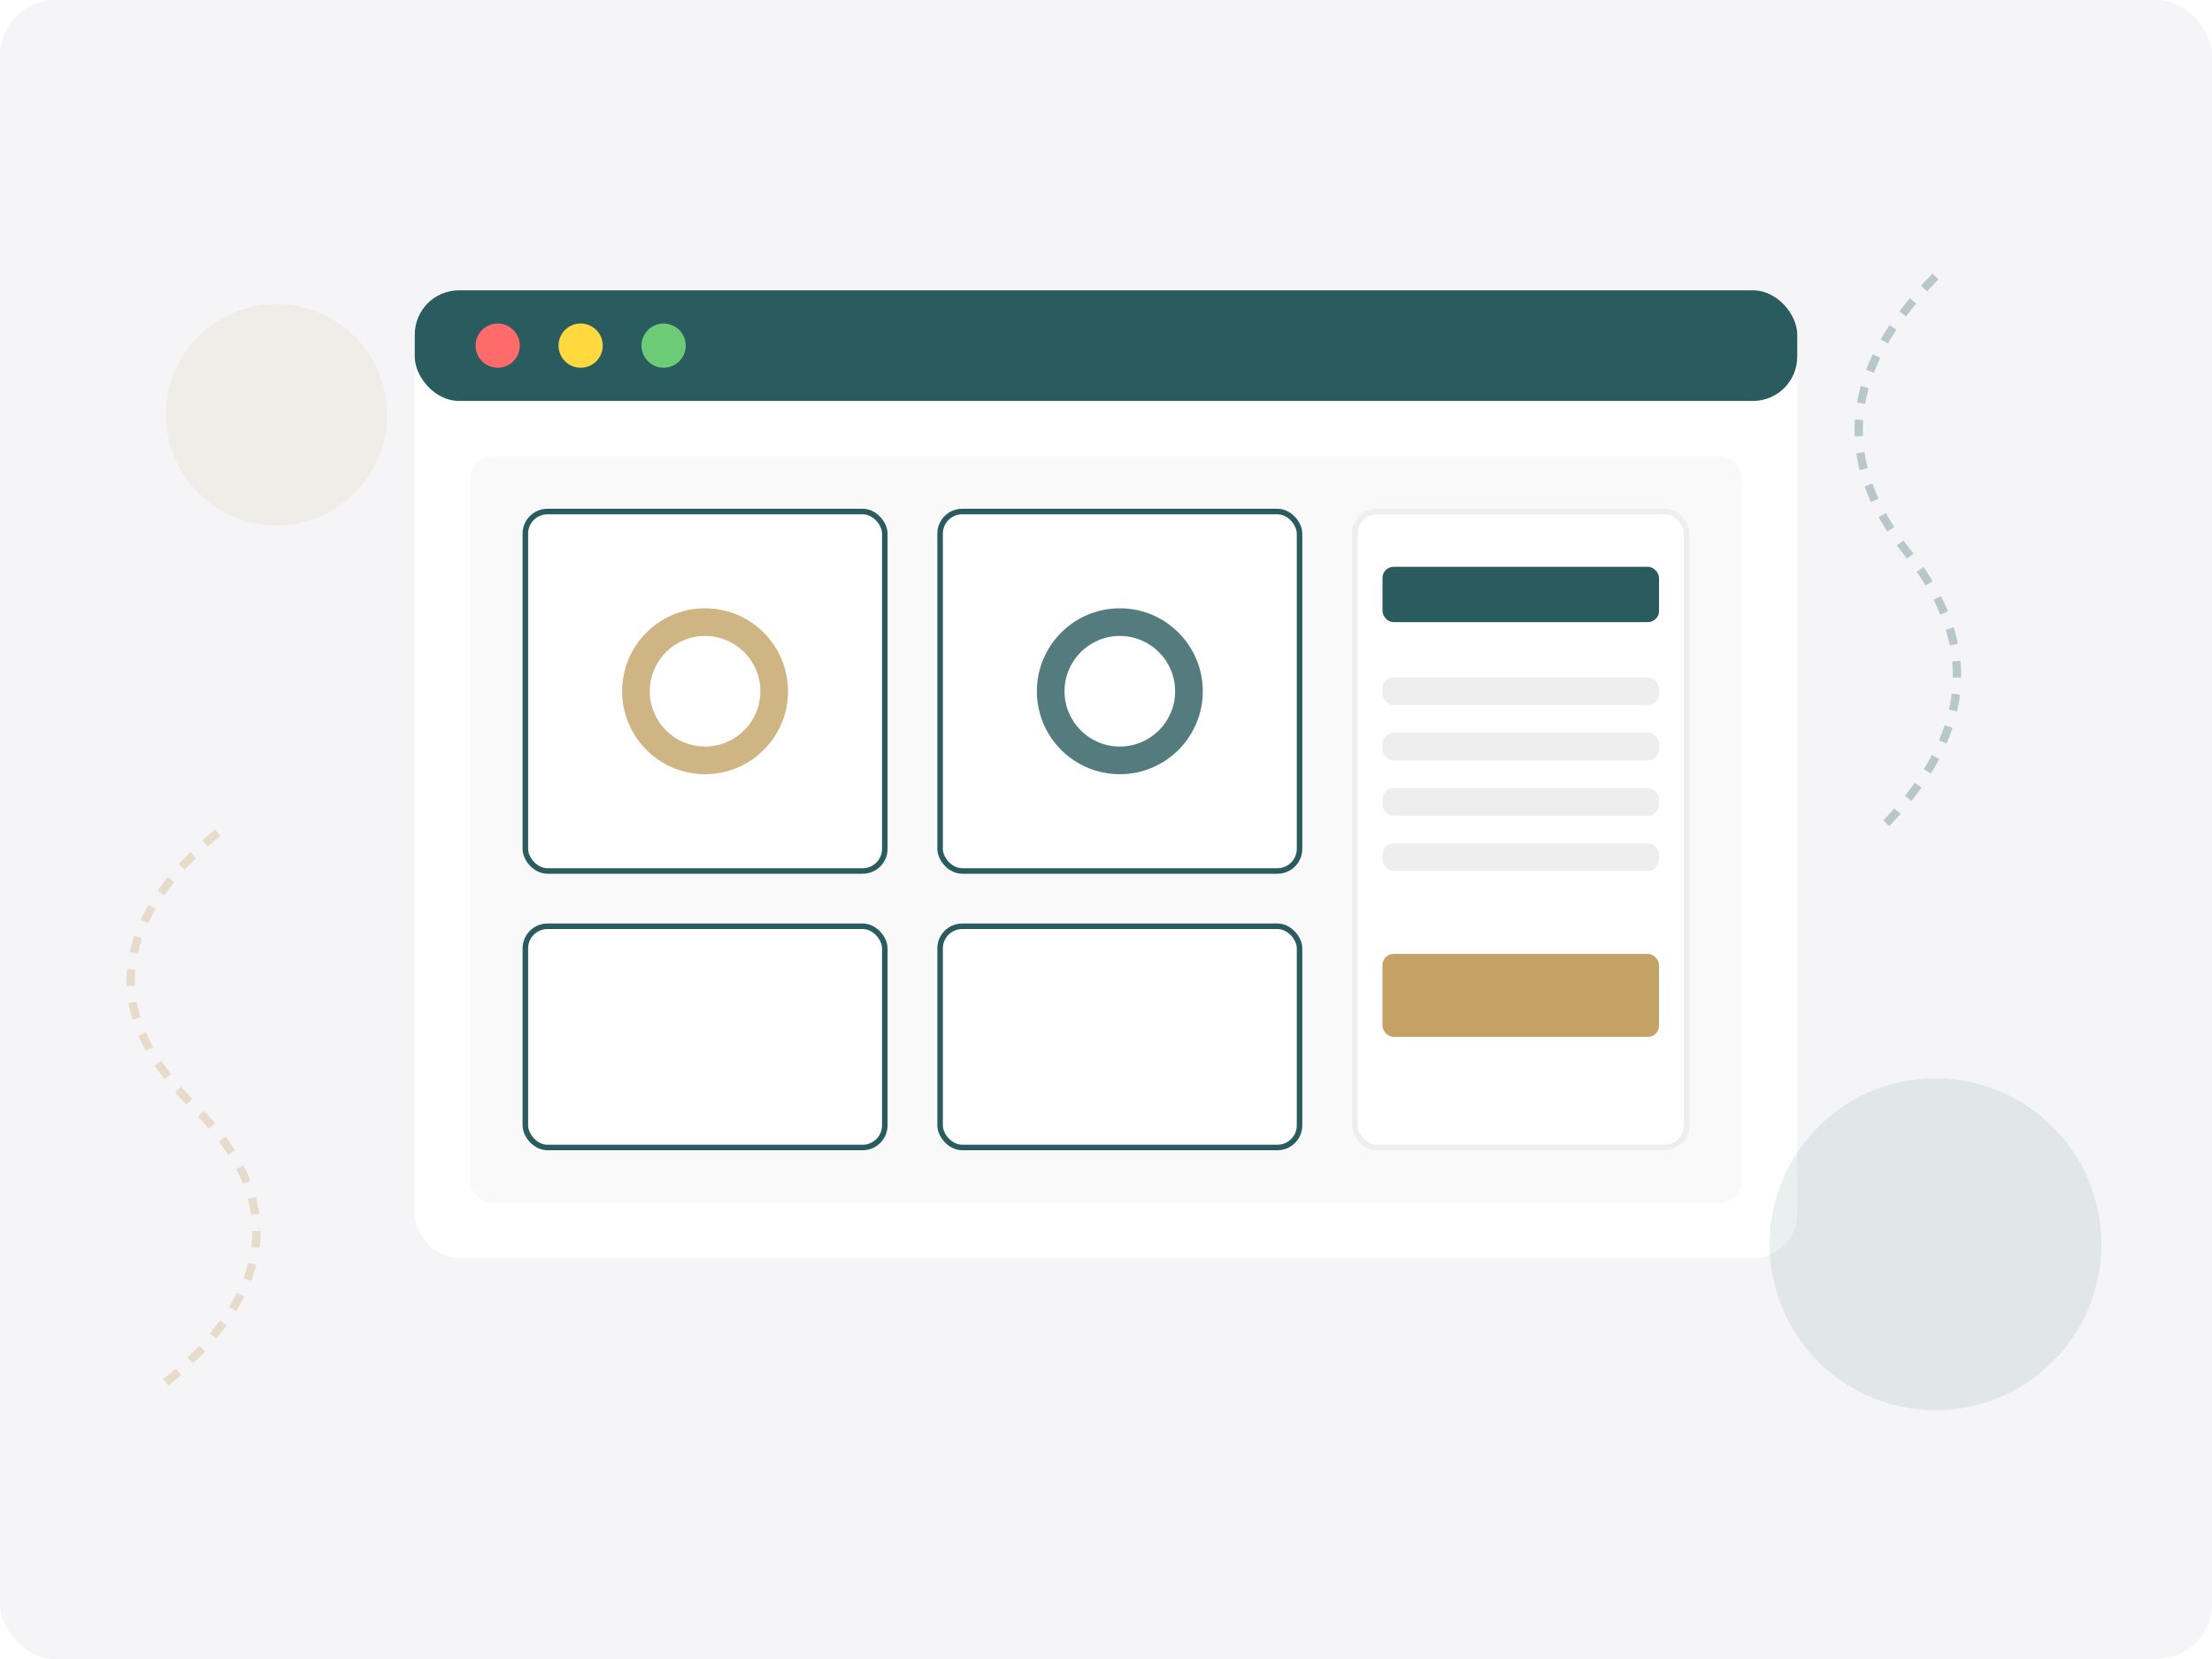 <svg width="800" height="600" viewBox="0 0 800 600" fill="none" xmlns="http://www.w3.org/2000/svg">
  <rect width="800" height="600" rx="20" fill="#F5F5F7"/>
  <g filter="url(#filter0_d)">
    <rect x="150" y="100" width="500" height="350" rx="16" fill="white"/>
    
    <!-- Browser Header -->
    <rect x="150" y="100" width="500" height="40" rx="16" fill="#2A5B5E" />
    <circle cx="180" cy="120" r="8" fill="#FF6B6B"/>
    <circle cx="210" cy="120" r="8" fill="#FFD93D"/>
    <circle cx="240" cy="120" r="8" fill="#6BCB77"/>
    
    <!-- Browser Content -->
    <rect x="170" y="160" width="460" height="270" rx="8" fill="#F9F9F9"/>
    
    <!-- Jewelry Display Grid -->
    <rect x="190" y="180" width="130" height="130" rx="8" fill="#FFFFFF" stroke="#2A5B5E" stroke-width="2"/>
    <rect x="340" y="180" width="130" height="130" rx="8" fill="#FFFFFF" stroke="#2A5B5E" stroke-width="2"/>
    <rect x="190" y="330" width="130" height="80" rx="8" fill="#FFFFFF" stroke="#2A5B5E" stroke-width="2"/>
    <rect x="340" y="330" width="130" height="80" rx="8" fill="#FFFFFF" stroke="#2A5B5E" stroke-width="2"/>
    
    <!-- Ring Icons -->
    <circle cx="255" cy="245" r="30" fill="#C4A265" opacity="0.8"/>
    <circle cx="255" cy="245" r="20" fill="white"/>
    
    <circle cx="405" cy="245" r="30" fill="#2A5B5E" opacity="0.8"/>
    <circle cx="405" cy="245" r="20" fill="white"/>
    
    <!-- Navigation Bar -->
    <rect x="490" y="180" width="120" height="230" rx="8" fill="#FFFFFF" stroke="#EEEEEE" stroke-width="2"/>
    <rect x="500" y="200" width="100" height="20" rx="4" fill="#2A5B5E"/>
    <rect x="500" y="240" width="100" height="10" rx="4" fill="#EEEEEE"/>
    <rect x="500" y="260" width="100" height="10" rx="4" fill="#EEEEEE"/>
    <rect x="500" y="280" width="100" height="10" rx="4" fill="#EEEEEE"/>
    <rect x="500" y="300" width="100" height="10" rx="4" fill="#EEEEEE"/>
    <rect x="500" y="340" width="100" height="30" rx="4" fill="#C4A265"/>
  </g>
  
  <!-- Decorative Elements -->
  <circle cx="100" cy="150" r="40" fill="#C4A265" opacity="0.1"/>
  <circle cx="700" cy="450" r="60" fill="#2A5B5E" opacity="0.1"/>
  <path d="M60,500 Q120,450 70,400 T80,300" stroke="#C4A265" stroke-width="3" stroke-dasharray="6 6" opacity="0.3" fill="none"/>
  <path d="M700,100 Q650,150 690,200 T680,300" stroke="#2A5B5E" stroke-width="3" stroke-dasharray="6 6" opacity="0.3" fill="none"/>
  
  <defs>
    <filter id="filter0_d" x="140" y="95" width="520" height="370" filterUnits="userSpaceOnUse" color-interpolation-filters="sRGB">
      <feFlood flood-opacity="0" result="BackgroundImageFix"/>
      <feColorMatrix in="SourceAlpha" type="matrix" values="0 0 0 0 0 0 0 0 0 0 0 0 0 0 0 0 0 0 127 0"/>
      <feOffset dy="5"/>
      <feGaussianBlur stdDeviation="5"/>
      <feColorMatrix type="matrix" values="0 0 0 0 0 0 0 0 0 0 0 0 0 0 0 0 0 0 0.1 0"/>
      <feBlend mode="normal" in2="BackgroundImageFix" result="effect1_dropShadow"/>
      <feBlend mode="normal" in="SourceGraphic" in2="effect1_dropShadow" result="shape"/>
    </filter>
  </defs>
</svg> 